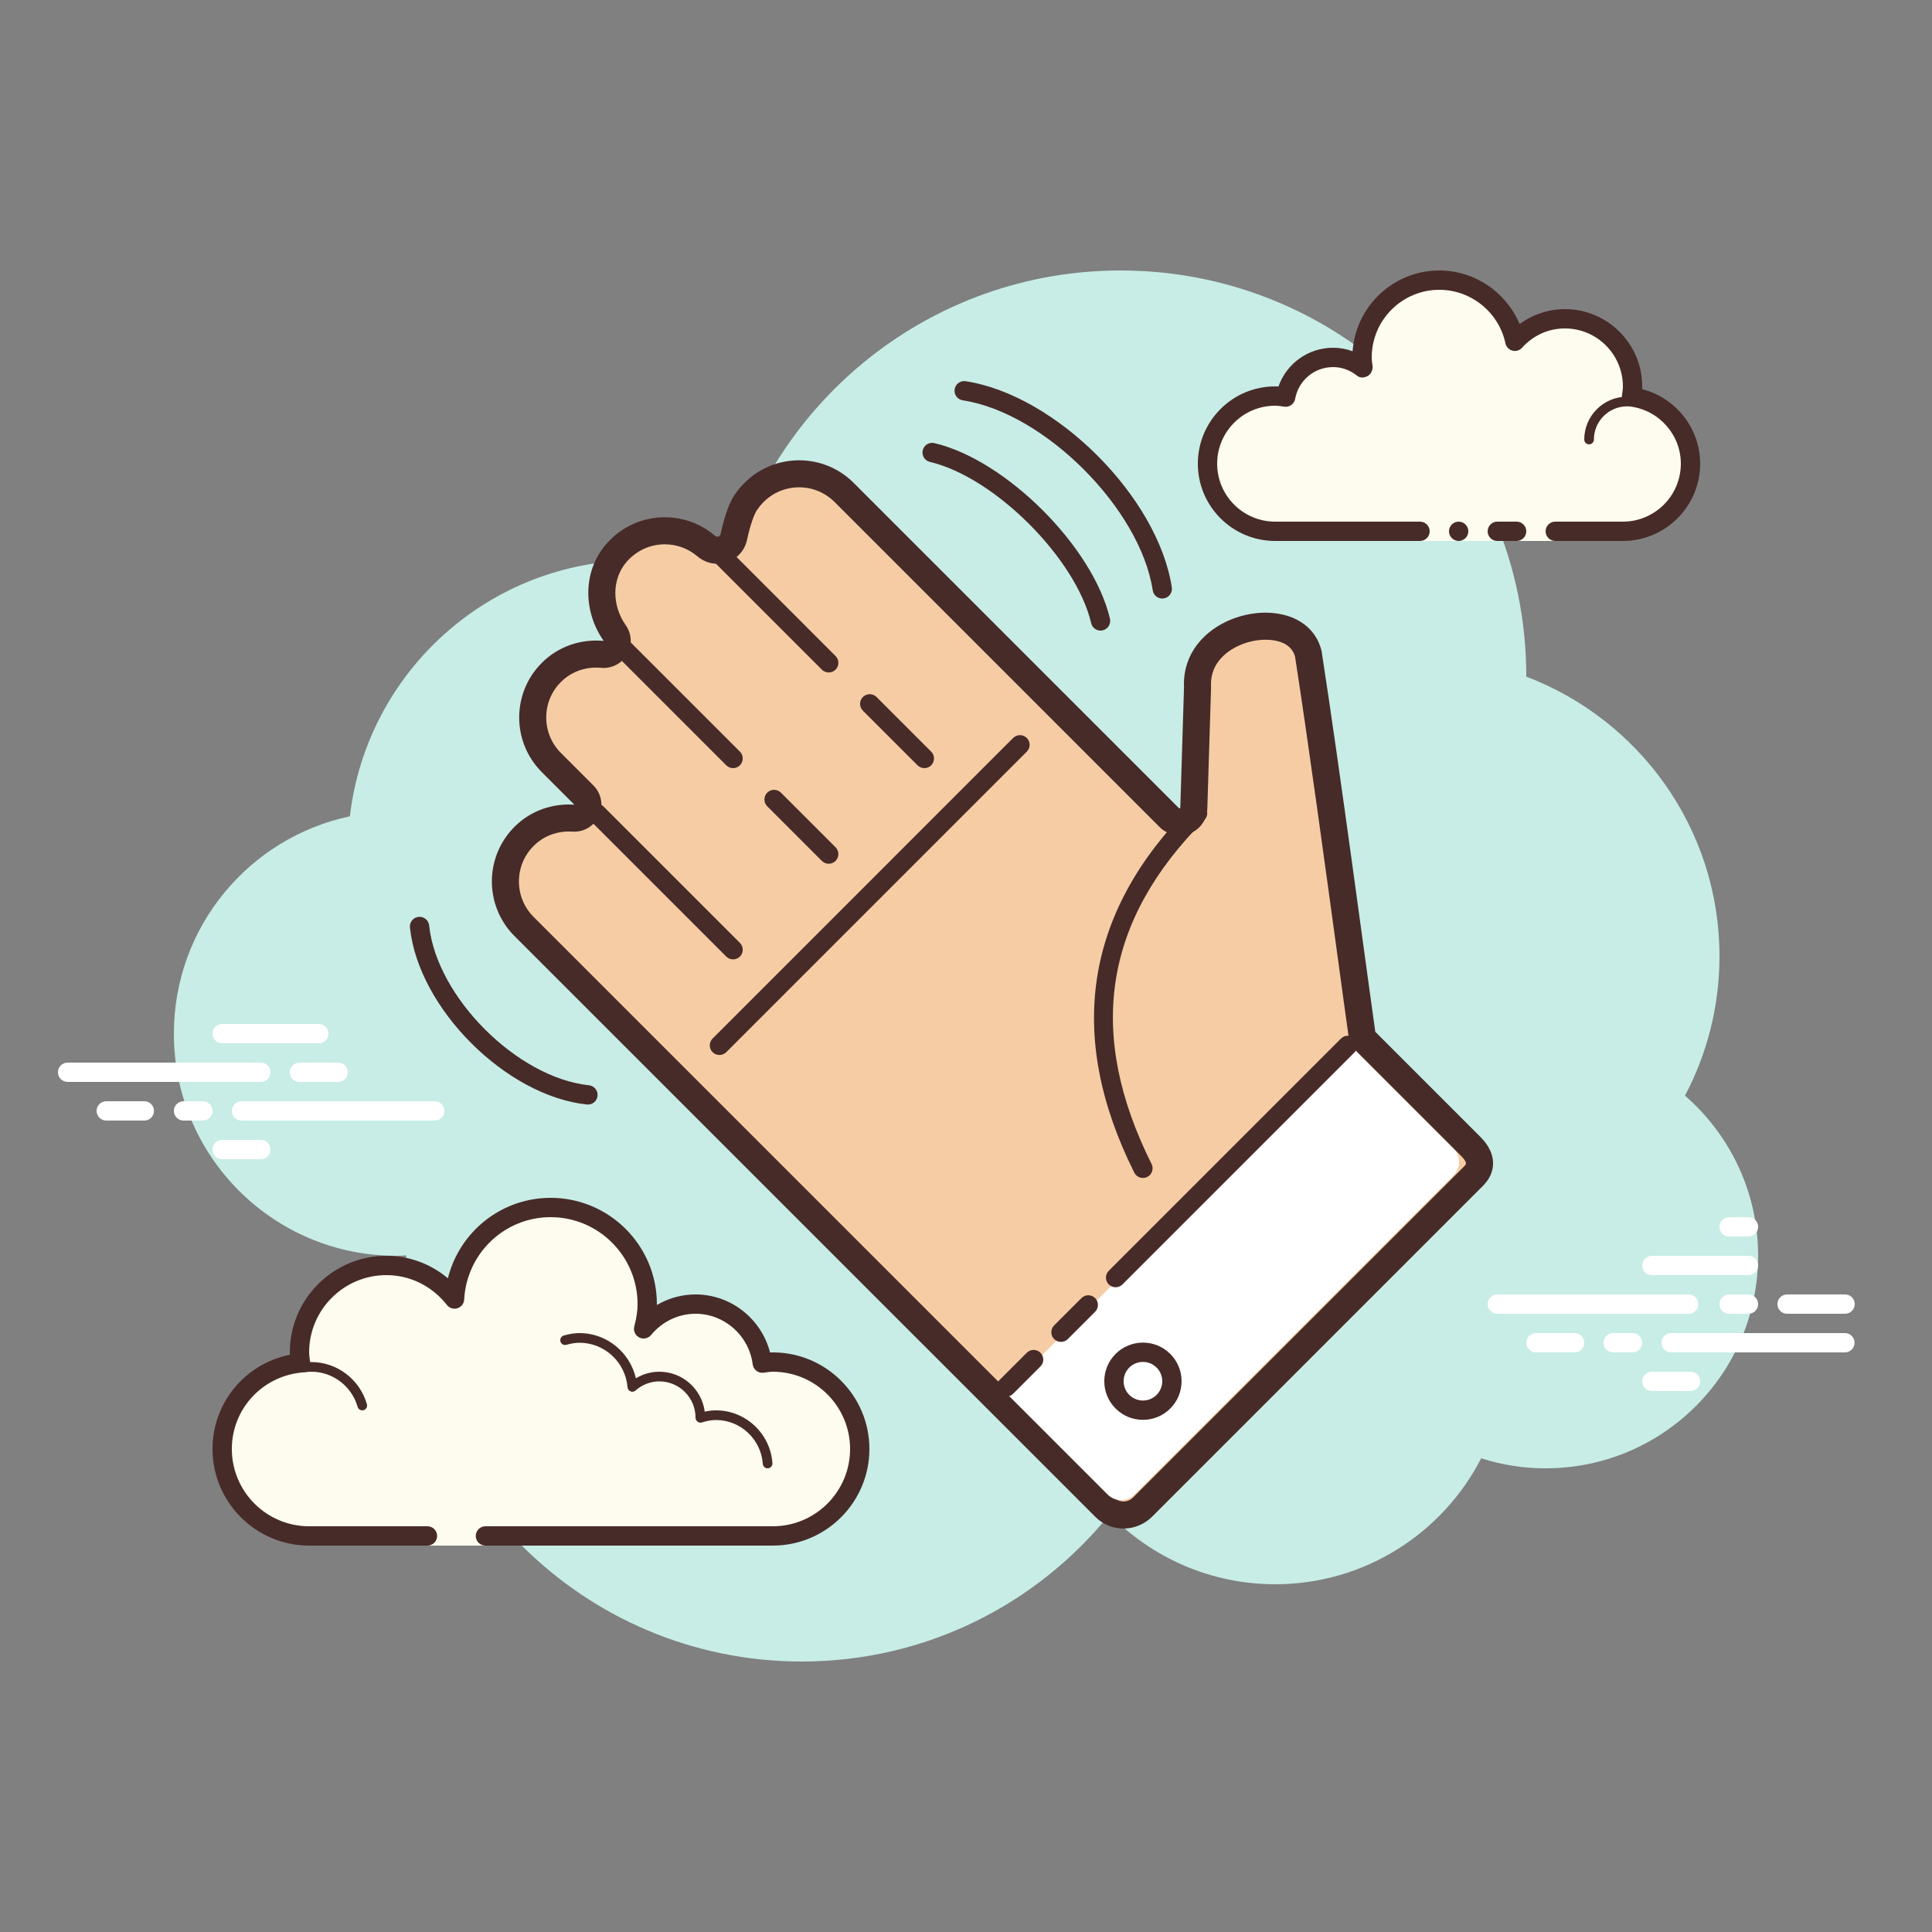 <svg xmlns="http://www.w3.org/2000/svg"  viewBox="0 0 100 100" width="200px" height="200px" fill-rule="evenodd" clip-rule="evenodd"><rect x="0" y="0" width="100" height="100" fill="#808080" stroke="none"/><path fill="#c7ede6" d="M87.215,56.71C88.35,54.555,89,52.105,89,49.5c0-6.621-4.159-12.257-10.001-14.478 C78.999,35.015,79,35.008,79,35c0-11.598-9.402-21-21-21c-9.784,0-17.981,6.701-20.313,15.757C36.211,29.272,34.638,29,33,29 c-7.692,0-14.023,5.793-14.89,13.252C12.906,43.353,9,47.969,9,53.5C9,59.851,14.149,65,20.5,65c0.177,0,0.352-0.012,0.526-0.022 C21.022,65.153,21,65.324,21,65.5C21,76.822,30.178,86,41.5,86c6.437,0,12.175-2.972,15.934-7.614C59.612,80.611,62.64,82,66,82 c4.65,0,8.674-2.65,10.666-6.518C77.718,75.817,78.837,76,80,76c6.075,0,11-4.925,11-11C91,61.689,89.53,58.727,87.215,56.71z"/><path fill="#fdfcef" d="M22.125,79.5c0,0-3.64,0-6.125,0s-4.5-2.015-4.5-4.5c0-2.333,1.782-4.229,4.055-4.455 C15.533,70.364,15.5,70.187,15.5,70c0-2.485,2.015-4.5,4.5-4.5c1.438,0,2.703,0.686,3.527,1.736 C23.667,64.6,25.829,62.5,28.5,62.5c2.761,0,5,2.239,5,5c0,0.446-0.077,0.87-0.187,1.282c0.642-0.777,1.6-1.282,2.687-1.282 c1.781,0,3.234,1.335,3.455,3.055C39.636,70.533,39.813,70.5,40,70.5c2.485,0,4.5,2.015,4.5,4.5s-2.015,4.5-4.5,4.5s-9.5,0-9.5,0 h-5.375V80h-3V79.5z"/><path fill="#472b29" d="M28.5,62c3.033,0,5.5,2.467,5.5,5.5c0,0.016,0,0.031,0,0.047C34.602,67.192,35.29,67,36,67 c1.831,0,3.411,1.261,3.858,3.005C39.905,70.002,39.952,70,40,70c2.757,0,5,2.243,5,5c0,2.757-2.243,5-5,5H25.125 c-0.276,0-0.5-0.224-0.5-0.5c0-0.276,0.224-0.5,0.5-0.5H40c2.206,0,4-1.794,4-4c0-2.206-1.794-4-4-4 c-0.117,0-0.23,0.017-0.343,0.032l-0.141,0.019c-0.021,0.003-0.041,0.004-0.062,0.004c-0.246,0-0.462-0.185-0.495-0.437 C38.768,69.125,37.496,68,36,68c-0.885,0-1.723,0.401-2.301,1.1c-0.098,0.118-0.241,0.182-0.386,0.182 c-0.078,0-0.156-0.018-0.228-0.056c-0.209-0.107-0.314-0.346-0.254-0.573C32.946,68.218,33,67.852,33,67.5 c0-2.481-2.019-4.5-4.5-4.5c-2.381,0-4.347,1.872-4.474,4.263c-0.011,0.208-0.15,0.387-0.349,0.45 c-0.05,0.016-0.101,0.024-0.152,0.024c-0.15,0-0.296-0.069-0.392-0.192C22.362,66.563,21.221,66,20,66c-2.206,0-4,1.794-4,4 c0,0.117,0.017,0.23,0.032,0.343l0.019,0.141c0.016,0.134-0.022,0.268-0.106,0.373c-0.084,0.105-0.207,0.172-0.34,0.185 C13.549,71.247,12,72.949,12,75c0,2.206,1.794,4,4,4h6.125c0.276,0,0.5,0.224,0.5,0.5c0,0.276-0.224,0.5-0.5,0.5H16 c-2.757,0-5-2.243-5-5c0-2.397,1.689-4.413,4.003-4.877C15.001,70.082,15,70.041,15,70c0-2.757,2.243-5,5-5 c1.176,0,2.293,0.416,3.183,1.164C23.781,63.76,25.945,62,28.5,62L28.5,62z"/><path fill="#472b29" d="M30,69c1.403,0,2.609,0.999,2.913,2.341C33.28,71.119,33.699,71,34.125,71 c1.202,0,2.198,0.897,2.353,2.068C36.681,73.022,36.874,73,37.063,73c1.529,0,2.811,1.2,2.918,2.732 C39.99,75.87,39.886,75.99,39.749,76c-0.006,0-0.012,0-0.018,0c-0.13,0-0.24-0.101-0.249-0.232 c-0.089-1.271-1.151-2.268-2.419-2.268c-0.229,0-0.47,0.042-0.738,0.127c-0.022,0.007-0.045,0.01-0.067,0.01 c-0.055,0-0.11-0.02-0.156-0.054C36.038,73.537,36,73.455,36,73.375c0-1.034-0.841-1.875-1.875-1.875 c-0.447,0-0.885,0.168-1.231,0.473c-0.047,0.041-0.106,0.063-0.165,0.063c-0.032,0-0.063-0.006-0.093-0.019 c-0.088-0.035-0.148-0.117-0.155-0.212C32.377,70.512,31.288,69.5,30,69.5c-0.208,0-0.425,0.034-0.682,0.107 c-0.023,0.007-0.047,0.01-0.07,0.01c-0.109,0-0.207-0.073-0.239-0.182c-0.038-0.133,0.039-0.271,0.172-0.309 C29.483,69.04,29.744,69,30,69L30,69z"/><path fill="#472b29" d="M16.117,70.5c1.326,0,2.508,0.897,2.874,2.182c0.038,0.133-0.039,0.271-0.172,0.309 C18.795,72.997,18.772,73,18.75,73c-0.109,0-0.209-0.072-0.24-0.182C18.205,71.748,17.221,71,16.117,71 c-0.117,0-0.23,0.014-0.342,0.029c-0.012,0.002-0.023,0.003-0.035,0.003c-0.121,0-0.229-0.092-0.246-0.217 c-0.019-0.137,0.077-0.263,0.214-0.281C15.842,70.516,15.978,70.5,16.117,70.5L16.117,70.5z"/><path fill="#fff" d="M87.405,68H77.5c-0.276,0-0.5-0.224-0.5-0.5s0.224-0.5,0.5-0.5h9.905c0.276,0,0.5,0.224,0.5,0.5 S87.682,68,87.405,68z"/><path fill="#fff" d="M90.5,68h-1c-0.276,0-0.5-0.224-0.5-0.5s0.224-0.5,0.5-0.5h1c0.276,0,0.5,0.224,0.5,0.5 S90.777,68,90.5,68z"/><path fill="#fff" d="M95.491,70H86.5c-0.276,0-0.5-0.224-0.5-0.5s0.224-0.5,0.5-0.5h8.991c0.276,0,0.5,0.224,0.5,0.5 S95.767,70,95.491,70z"/><path fill="#fff" d="M84.5,70h-1c-0.276,0-0.5-0.224-0.5-0.5s0.224-0.5,0.5-0.5h1c0.276,0,0.5,0.224,0.5,0.5 S84.777,70,84.5,70z"/><path fill="#fff" d="M81.5,70h-2c-0.276,0-0.5-0.224-0.5-0.5s0.224-0.5,0.5-0.5h2c0.276,0,0.5,0.224,0.5,0.5 S81.777,70,81.5,70z"/><path fill="#fff" d="M87.5,72h-2c-0.276,0-0.5-0.224-0.5-0.5s0.224-0.5,0.5-0.5h2c0.276,0,0.5,0.224,0.5,0.5 S87.776,72,87.5,72z"/><path fill="#fff" d="M90.5,63c-0.177,0-0.823,0-1,0c-0.276,0-0.5,0.224-0.5,0.5c0,0.276,0.224,0.5,0.5,0.5 c0.177,0,0.823,0,1,0c0.276,0,0.5-0.224,0.5-0.5C91,63.224,90.776,63,90.5,63z"/><path fill="#fff" d="M90.5,65c-0.177,0-4.823,0-5,0c-0.276,0-0.5,0.224-0.5,0.5c0,0.276,0.224,0.5,0.5,0.5 c0.177,0,4.823,0,5,0c0.276,0,0.5-0.224,0.5-0.5C91,65.224,90.776,65,90.5,65z"/><path fill="#fff" d="M95.5,67c-0.177,0-2.823,0-3,0c-0.276,0-0.5,0.224-0.5,0.5c0,0.276,0.224,0.5,0.5,0.5 c0.177,0,2.823,0,3,0c0.276,0,0.5-0.224,0.5-0.5C96,67.224,95.776,67,95.5,67z"/><path fill="#fdfcef" d="M80.5,27.5c0,0,1.567,0,3.5,0s3.5-1.567,3.5-3.5c0-1.781-1.335-3.234-3.055-3.455 C84.473,20.366,84.5,20.187,84.5,20c0-1.933-1.567-3.5-3.5-3.5c-1.032,0-1.95,0.455-2.59,1.165 c-0.384-1.808-1.987-3.165-3.91-3.165c-2.209,0-4,1.791-4,4c0,0.191,0.03,0.374,0.056,0.558C70.128,18.714,69.592,18.5,69,18.5 c-1.228,0-2.245,0.887-2.455,2.055C66.366,20.527,66.187,20.5,66,20.5c-1.933,0-3.5,1.567-3.5,3.5s1.567,3.5,3.5,3.5s7.5,0,7.5,0 V28h7V27.5z"/><path fill="#472b29" d="M82.25,23C82.112,23,82,22.888,82,22.75c0-1.223,0.995-2.218,2.218-2.218 c0.034,0.009,0.737-0.001,1.244,0.136c0.133,0.036,0.212,0.173,0.176,0.306c-0.036,0.134-0.173,0.213-0.306,0.176 c-0.444-0.12-1.1-0.12-1.113-0.118c-0.948,0-1.719,0.771-1.719,1.718C82.5,22.888,82.388,23,82.25,23z"/><circle cx="75.5" cy="27.5" r=".5" fill="#472b29"/><path fill="#472b29" d="M84,28h-3.5c-0.276,0-0.5-0.224-0.5-0.5s0.224-0.5,0.5-0.5H84c1.654,0,3-1.346,3-3 c0-1.496-1.125-2.768-2.618-2.959c-0.134-0.018-0.255-0.088-0.336-0.196s-0.115-0.244-0.094-0.377C83.975,20.314,84,20.16,84,20 c0-1.654-1.346-3-3-3c-0.85,0-1.638,0.355-2.219,1c-0.125,0.139-0.321,0.198-0.5,0.148c-0.182-0.049-0.321-0.195-0.36-0.379 C77.58,16.165,76.141,15,74.5,15c-1.93,0-3.5,1.57-3.5,3.5c0,0.143,0.021,0.28,0.041,0.418c0.029,0.203-0.063,0.438-0.242,0.54 c-0.179,0.102-0.396,0.118-0.556-0.01C69.878,19.155,69.449,19,69,19c-0.966,0-1.792,0.691-1.963,1.644 c-0.048,0.267-0.296,0.446-0.569,0.405C66.314,21.025,66.16,21,66,21c-1.654,0-3,1.346-3,3s1.346,3,3,3h7.5 c0.276,0,0.5,0.224,0.5,0.5S73.776,28,73.5,28H66c-2.206,0-4-1.794-4-4s1.794-4,4-4c0.059,0,0.116,0.002,0.174,0.006 C66.588,18.82,67.711,18,69,18c0.349,0,0.689,0.061,1.011,0.18C70.176,15.847,72.126,14,74.5,14c1.831,0,3.466,1.127,4.153,2.774 C79.333,16.276,80.155,16,81,16c2.206,0,4,1.794,4,4c0,0.048-0.001,0.095-0.004,0.142C86.739,20.59,88,22.169,88,24 C88,26.206,86.206,28,84,28z"/><path fill="#472b29" d="M78.5,27c-0.159,0-0.841,0-1,0c-0.276,0-0.5,0.224-0.5,0.5c0,0.276,0.224,0.5,0.5,0.5 c0.159,0,0.841,0,1,0c0.276,0,0.5-0.224,0.5-0.5C79,27.224,78.776,27,78.5,27z"/><path fill="#fff" d="M13.5,56h-10C3.224,56,3,55.776,3,55.5S3.224,55,3.5,55h10c0.276,0,0.5,0.224,0.5,0.5 S13.776,56,13.5,56z"/><path fill="#fff" d="M17.5,56h-2c-0.276,0-0.5-0.224-0.5-0.5s0.224-0.5,0.5-0.5h2c0.276,0,0.5,0.224,0.5,0.5 S17.776,56,17.5,56z"/><path fill="#fff" d="M22.5,58h-10c-0.276,0-0.5-0.224-0.5-0.5s0.224-0.5,0.5-0.5h10c0.276,0,0.5,0.224,0.5,0.5 S22.777,58,22.5,58z"/><path fill="#fff" d="M10.5,58h-1C9.224,58,9,57.776,9,57.5S9.224,57,9.5,57h1c0.276,0,0.5,0.224,0.5,0.5 S10.776,58,10.5,58z"/><path fill="#fff" d="M7.47,58H5.5C5.224,58,5,57.776,5,57.5S5.224,57,5.5,57h1.97c0.276,0,0.5,0.224,0.5,0.5 S7.746,58,7.47,58z"/><path fill="#fff" d="M16.5,54h-5c-0.276,0-0.5-0.224-0.5-0.5s0.224-0.5,0.5-0.5h5c0.276,0,0.5,0.224,0.5,0.5 S16.777,54,16.5,54z"/><path fill="#fff" d="M13.5,60h-2c-0.276,0-0.5-0.224-0.5-0.5s0.224-0.5,0.5-0.5h2c0.276,0,0.5,0.224,0.5,0.5 S13.776,60,13.5,60z"/><g><path fill="#f6cca4" d="M58.152,78.417c-0.364,0-0.705-0.141-0.96-0.396L27.127,47.955 c-0.624-0.623-0.967-1.452-0.967-2.333s0.343-1.71,0.967-2.333c0.612-0.613,1.438-0.95,2.323-0.95 c0.077,0,0.263,0.009,0.278,0.009c0.273,0,0.523-0.16,0.638-0.411c0.12-0.266,0.063-0.578-0.143-0.784l-1.683-1.682 c-0.624-0.623-0.967-1.452-0.967-2.333s0.343-1.71,0.967-2.333c0.611-0.612,1.435-0.949,2.319-0.949 c0.107,0,0.215,0.005,0.322,0.015c0.022,0.002,0.044,0.003,0.065,0.003c0.248,0,0.479-0.132,0.605-0.349 c0.137-0.236,0.124-0.531-0.033-0.754c-0.912-1.296-0.89-2.987,0.055-4.111c0.633-0.754,1.558-1.186,2.535-1.186 c0.787,0,1.548,0.281,2.143,0.791c0.163,0.139,0.369,0.216,0.58,0.216c0.414,0,0.763-0.283,0.849-0.687 c0.168-0.788,0.396-1.448,0.606-1.765c0.637-0.956,1.647-1.504,2.772-1.504c0.882,0,1.71,0.343,2.333,0.967l16.834,16.833 c0.132,0.131,0.338,0.217,0.523,0.217c0.379,0,0.73-0.341,0.741-0.72l0.191-6.227c-0.034-0.822,0.218-1.493,0.75-2.049 c0.668-0.699,1.729-1.133,2.769-1.133c0.563,0,1.905,0.141,2.223,1.449c0.67,4.331,1.593,11.086,2.204,15.555 c0.242,1.776,0.44,3.224,0.562,4.077c0.023,0.159,0.111,0.327,0.229,0.436l5.426,5.427c0.272,0.272,0.423,0.556,0.437,0.822 c0.012,0.245-0.095,0.482-0.318,0.705L59.14,78.006C58.875,78.271,58.524,78.417,58.152,78.417L58.152,78.417z"/><path fill="#472b29" d="M41.36,25.224L41.36,25.224c0.695,0,1.348,0.271,1.839,0.761l9.641,9.641l3.282,3.283l3.909,3.909 c0.263,0.263,0.648,0.423,1.02,0.423c0.789,0,1.422-0.617,1.44-1.396l0.192-6.229c0.001-0.036,0.001-0.071-0.001-0.106 c-0.026-0.57,0.162-1.069,0.556-1.481c0.532-0.557,1.421-0.917,2.263-0.917c0.483,0,1.316,0.114,1.53,0.868 c0.68,4.389,1.597,11.099,2.205,15.547c0.242,1.771,0.439,3.214,0.56,4.061c0.042,0.302,0.193,0.604,0.408,0.819l5.445,5.445 c0.177,0.177,0.229,0.311,0.232,0.361c0.002,0.035-0.044,0.106-0.114,0.176L58.645,77.511c-0.179,0.179-0.386,0.206-0.493,0.206 c-0.102,0-0.299-0.024-0.465-0.191L44.81,64.649l-3.05-3.05L27.621,47.46c-0.491-0.491-0.762-1.144-0.761-1.838 c0-0.695,0.27-1.348,0.761-1.838c0.481-0.481,1.13-0.746,1.829-0.746c0.061,0,0.123,0.002,0.184,0.006 c0.031,0.002,0.063,0.003,0.094,0.003c0.546,0,1.046-0.319,1.274-0.821c0.241-0.531,0.128-1.156-0.285-1.568l-1.683-1.683 c-0.491-0.491-0.761-1.144-0.761-1.838c0-0.695,0.27-1.348,0.761-1.838c0.48-0.48,1.128-0.744,1.825-0.744 c0.086,0,0.172,0.004,0.257,0.012c0.044,0.004,0.087,0.006,0.131,0.006c0.496,0,0.959-0.263,1.211-0.698 c0.274-0.473,0.248-1.061-0.066-1.508c-0.729-1.037-0.722-2.376,0.018-3.258c0.5-0.595,1.229-0.936,1.999-0.936 c0.62,0,1.22,0.221,1.687,0.621c0.289,0.249,0.657,0.386,1.037,0.386c0.746,0,1.377-0.51,1.533-1.24 c0.167-0.78,0.374-1.327,0.505-1.524C39.675,25.658,40.473,25.224,41.36,25.224 M41.36,23.824c-1.274,0-2.548,0.605-3.355,1.815 c-0.363,0.544-0.604,1.519-0.709,2.008c-0.018,0.085-0.088,0.132-0.164,0.132c-0.043,0-0.087-0.015-0.124-0.047 c-0.747-0.64-1.673-0.959-2.599-0.959c-1.133,0-2.267,0.479-3.071,1.436c-1.195,1.422-1.139,3.475-0.091,4.964 c-0.129-0.012-0.258-0.018-0.387-0.018c-1.019,0-2.037,0.376-2.815,1.154c-1.562,1.562-1.562,4.095,0,5.657l1.683,1.683 c-0.092-0.006-0.185-0.009-0.278-0.009c-1.021,0-2.04,0.376-2.819,1.155c-1.562,1.562-1.562,4.095,0,5.657L40.77,62.589l3.05,3.05 l12.877,12.876c0.401,0.401,0.927,0.602,1.455,0.602c0.535,0,1.072-0.206,1.483-0.616l17.123-17.123 c0.744-0.744,0.687-1.712-0.118-2.517l-5.445-5.445c-0.006-0.006-0.01-0.013-0.012-0.022c-0.432-3.032-1.83-13.585-2.778-19.698 c-0.33-1.361-1.558-1.984-2.903-1.984c-2.03,0-4.327,1.418-4.218,3.86l-0.192,6.229c-0.001,0.024-0.02,0.04-0.041,0.04 c-0.01,0-0.02-0.004-0.029-0.012l-3.911-3.91l-3.282-3.282l-9.641-9.641C43.408,24.215,42.384,23.824,41.36,23.824L41.36,23.824z"/></g><g><path fill="#fff" fill-rule="evenodd" d="M57.331,77.358l-5.304-5.304l17.901-17.901l5.304,5.304 c0.382,0.382,0.382,1.002,0,1.384L58.715,77.358C58.333,77.74,57.713,77.74,57.331,77.358z" clip-rule="evenodd"/></g><g><path fill="#472b29" d="M59.158,60.971c-0.183,0-0.359-0.101-0.447-0.276c-3.548-7.096-2.564-13.476,2.922-18.962 c0.195-0.195,0.512-0.195,0.707,0c0.195,0.195,0.195,0.512,0,0.707c-5.221,5.221-6.115,11.046-2.734,17.808 c0.123,0.247,0.023,0.547-0.224,0.671C59.31,60.954,59.233,60.971,59.158,60.971z"/></g><g><path fill="#472b29" d="M42.895,34.808c-0.128,0-0.256-0.049-0.354-0.146l-5.656-5.657c-0.195-0.195-0.195-0.512,0-0.707 c0.195-0.195,0.512-0.195,0.707,0l5.656,5.657c0.195,0.195,0.195,0.512,0,0.707C43.15,34.759,43.022,34.808,42.895,34.808z"/></g><g><path fill="#472b29" d="M57.744,66.628c-0.128,0-0.256-0.049-0.354-0.146c-0.195-0.195-0.195-0.512,0-0.707l12.021-12.021 c0.195-0.195,0.512-0.195,0.707,0c0.195,0.195,0.195,0.512,0,0.707L58.098,66.482C58,66.579,57.872,66.628,57.744,66.628z"/></g><g><path fill="#472b29" d="M54.916,69.456c-0.128,0-0.256-0.049-0.354-0.146c-0.195-0.195-0.195-0.512,0-0.707l1.414-1.414 c0.195-0.195,0.512-0.195,0.707,0c0.195,0.195,0.195,0.512,0,0.707L55.27,69.31C55.172,69.408,55.044,69.456,54.916,69.456z"/></g><g><path fill="#472b29" d="M52.087,72.285c-0.128,0-0.256-0.049-0.354-0.146c-0.195-0.195-0.195-0.512,0-0.707l1.414-1.414 c0.195-0.195,0.512-0.195,0.707,0c0.195,0.195,0.195,0.512,0,0.707l-1.414,1.414C52.343,72.236,52.215,72.285,52.087,72.285z"/></g><g><path fill="#472b29" d="M47.845,39.758c-0.128,0-0.256-0.049-0.354-0.146l-2.828-2.828c-0.195-0.195-0.195-0.512,0-0.707 c0.195-0.195,0.512-0.195,0.707,0l2.828,2.828c0.195,0.195,0.195,0.512,0,0.707C48.101,39.709,47.973,39.758,47.845,39.758z"/></g><g><path fill="#472b29" d="M37.945,39.758c-0.128,0-0.256-0.049-0.354-0.146l-5.657-5.657c-0.195-0.195-0.195-0.512,0-0.707 c0.195-0.195,0.512-0.195,0.707,0l5.657,5.657c0.195,0.195,0.195,0.512,0,0.707C38.201,39.709,38.073,39.758,37.945,39.758z"/></g><g><path fill="#472b29" d="M42.895,44.708c-0.128,0-0.256-0.049-0.354-0.146l-2.828-2.828c-0.195-0.195-0.195-0.512,0-0.707 c0.195-0.195,0.512-0.195,0.707,0l2.828,2.828c0.195,0.195,0.195,0.512,0,0.707C43.15,44.659,43.022,44.708,42.895,44.708z"/></g><g><path fill="#472b29" d="M37.945,49.657c-0.128,0-0.256-0.049-0.354-0.146l-7.071-7.071c-0.195-0.195-0.195-0.512,0-0.707 c0.195-0.195,0.512-0.195,0.707,0l7.071,7.071c0.195,0.195,0.195,0.512,0,0.707C38.201,49.609,38.073,49.657,37.945,49.657z"/></g><g><path fill="#472b29" d="M37.238,54.607c-0.128,0-0.256-0.049-0.354-0.146c-0.195-0.195-0.195-0.512,0-0.707L52.44,38.197 c0.195-0.195,0.512-0.195,0.707,0c0.195,0.195,0.195,0.512,0,0.707L37.592,54.461C37.494,54.558,37.366,54.607,37.238,54.607z"/></g><g><path fill="#472b29" d="M59.158,73.491c-0.512,0-1.024-0.195-1.414-0.585c-0.378-0.378-0.586-0.88-0.586-1.414 s0.208-1.036,0.586-1.414l0,0c0.779-0.779,2.049-0.779,2.828,0c0.378,0.378,0.586,0.88,0.586,1.414s-0.208,1.036-0.586,1.414 C60.183,73.296,59.67,73.491,59.158,73.491z M58.451,70.785c-0.188,0.189-0.293,0.44-0.293,0.707s0.104,0.518,0.293,0.707 c0.391,0.39,1.023,0.39,1.414,0c0.188-0.189,0.293-0.44,0.293-0.707s-0.104-0.518-0.293-0.707 C59.475,70.395,58.842,70.395,58.451,70.785L58.451,70.785z"/></g><g><path fill="#472b29" d="M60.158,30.98c-0.242,0-0.456-0.177-0.493-0.425c-0.645-4.227-5.607-9.191-9.835-9.835 c-0.273-0.042-0.461-0.297-0.419-0.57c0.041-0.273,0.301-0.459,0.569-0.419c4.675,0.713,9.961,5.999,10.673,10.673 c0.042,0.273-0.146,0.528-0.419,0.57C60.209,30.979,60.184,30.98,60.158,30.98z"/></g><g><path fill="#472b29" d="M56.964,32.639c-0.228,0-0.433-0.155-0.486-0.386c-0.787-3.347-4.998-7.558-8.345-8.344 c-0.269-0.063-0.436-0.332-0.372-0.601c0.063-0.268,0.33-0.436,0.601-0.373c3.715,0.872,8.217,5.374,9.089,9.089 c0.063,0.269-0.104,0.538-0.372,0.601C57.04,32.635,57.001,32.639,56.964,32.639z"/></g><g><path fill="#472b29" d="M30.432,57.171c-0.018,0-0.035-0.001-0.053-0.003c-4.187-0.437-8.725-4.975-9.161-9.162 c-0.029-0.275,0.171-0.521,0.445-0.549c0.271-0.028,0.521,0.17,0.549,0.445c0.388,3.709,4.562,7.883,8.271,8.271 c0.274,0.029,0.475,0.275,0.445,0.549C30.901,56.979,30.684,57.171,30.432,57.171z"/></g></svg>